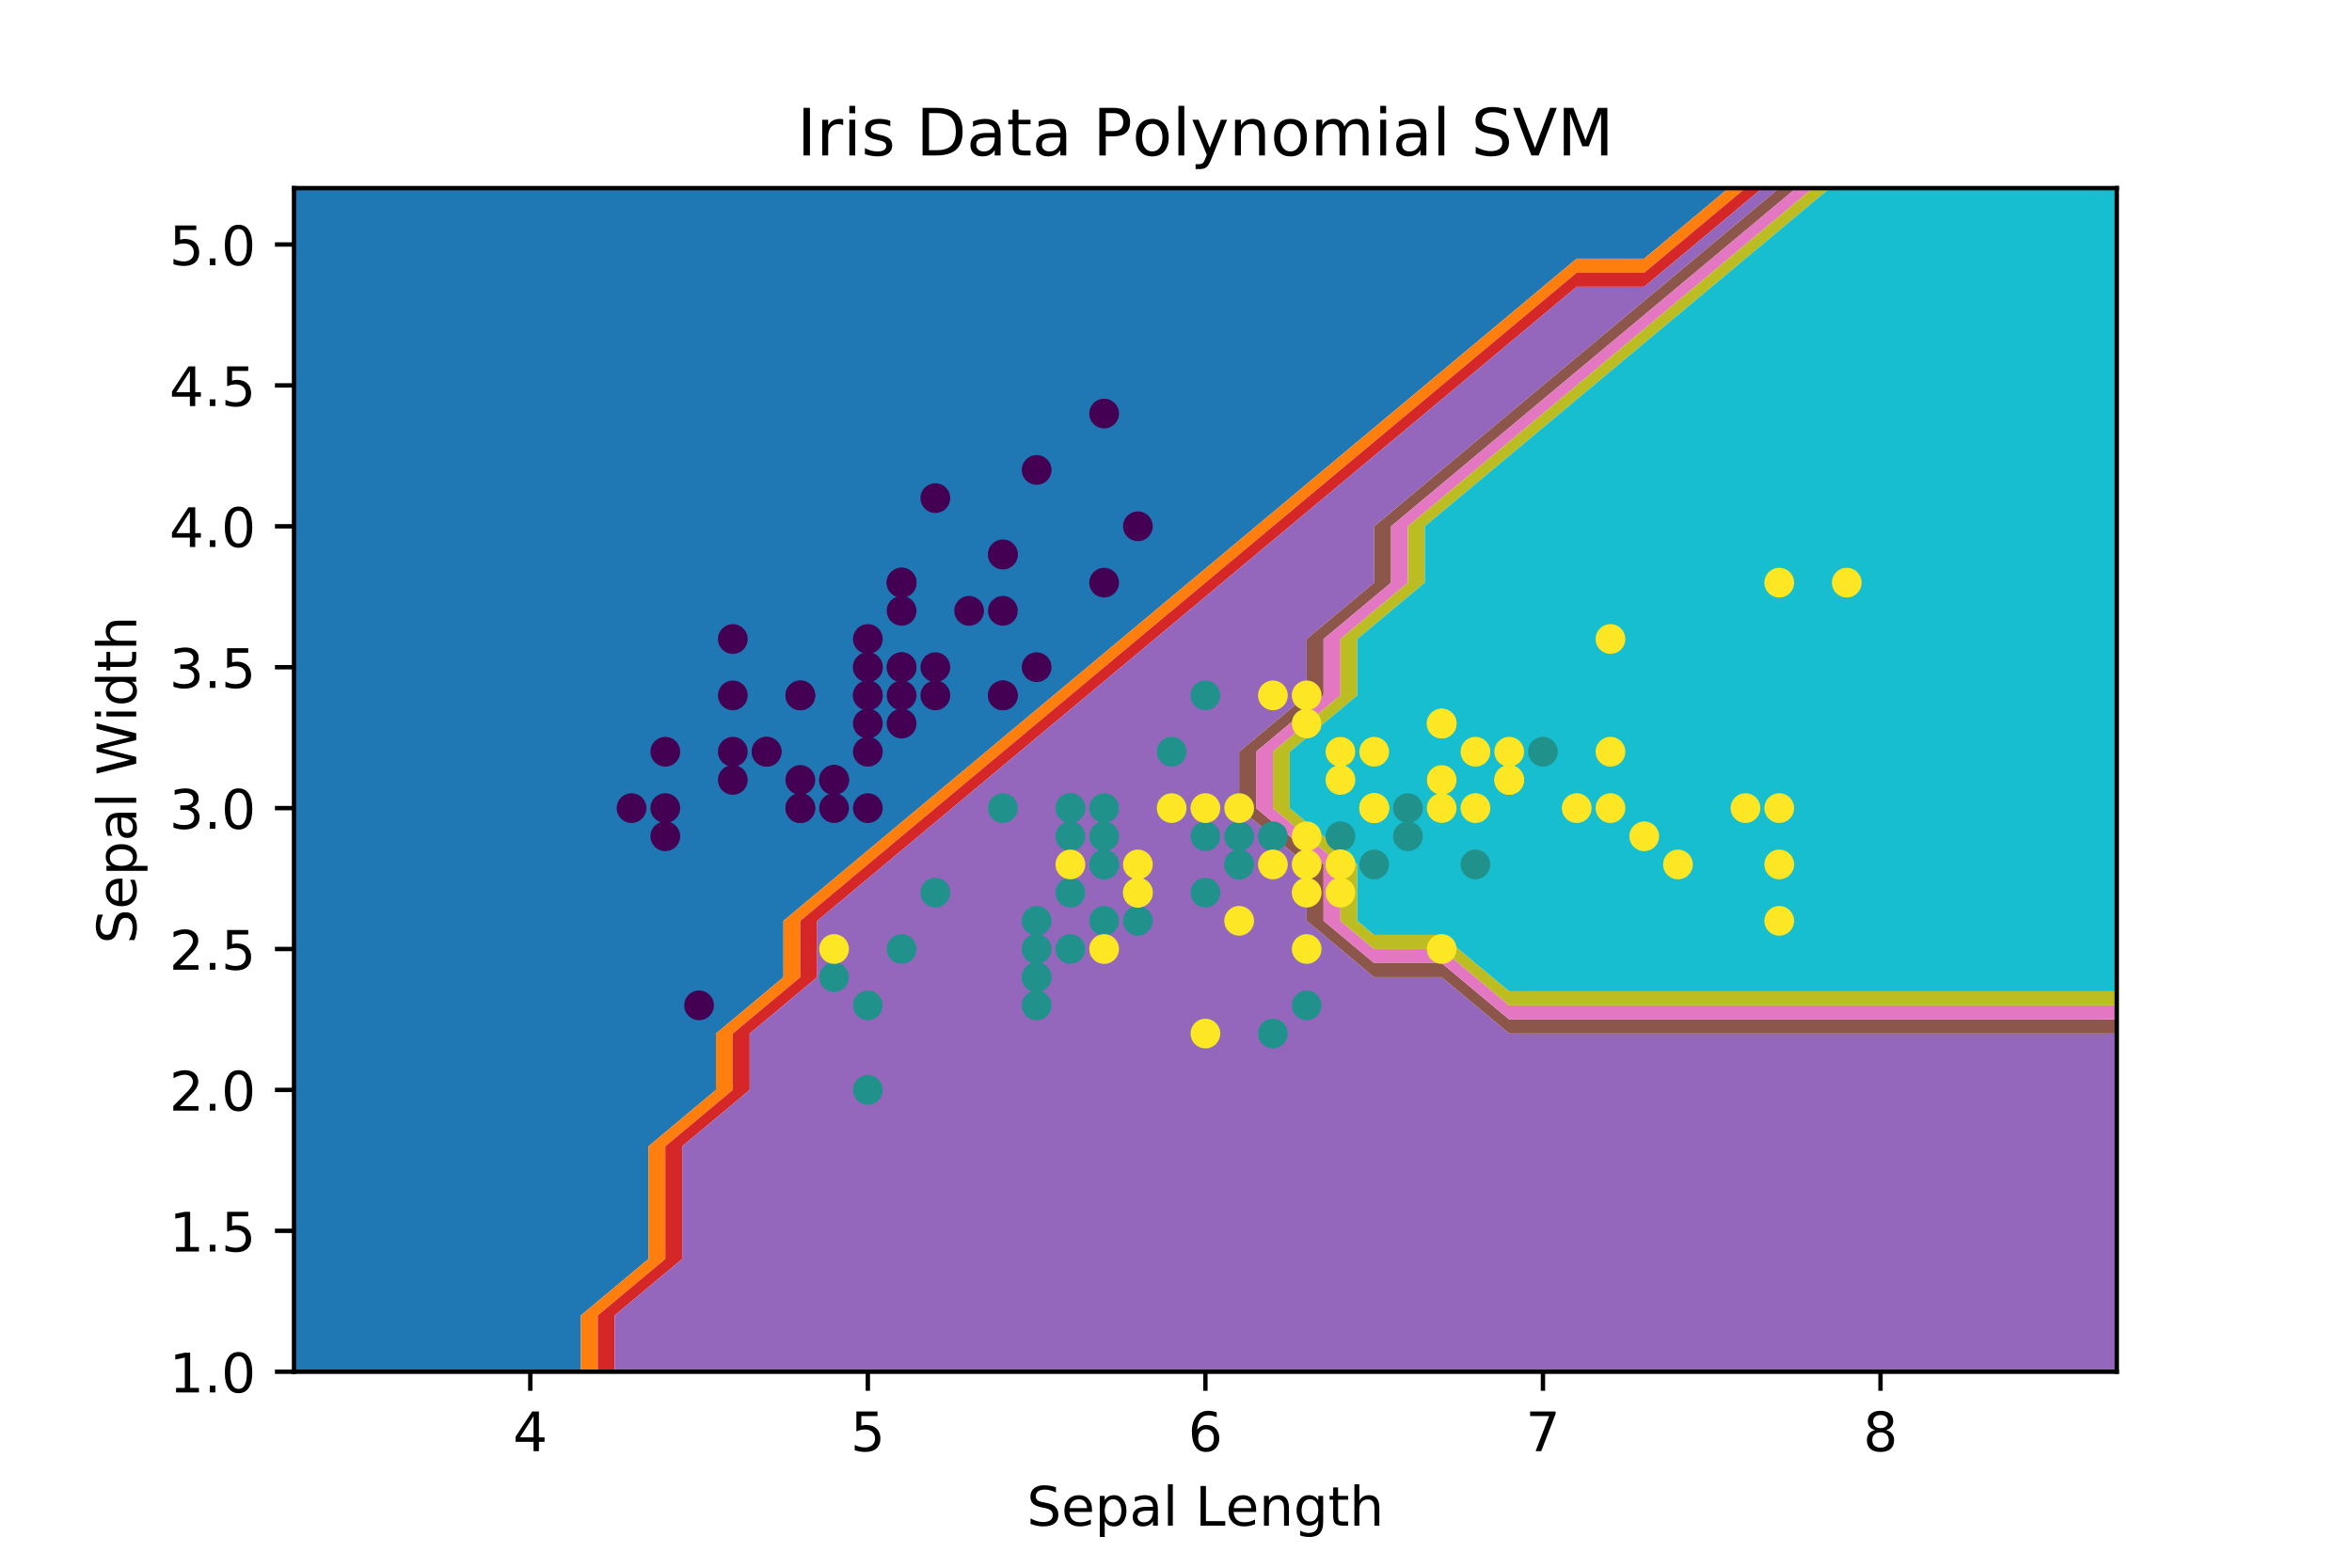 <?xml version="1.0" encoding="utf-8" standalone="no"?>
<!DOCTYPE svg PUBLIC "-//W3C//DTD SVG 1.1//EN"
  "http://www.w3.org/Graphics/SVG/1.1/DTD/svg11.dtd">
<!-- Created with matplotlib (http://matplotlib.org/) -->
<svg height="288pt" version="1.1" viewBox="0 0 432 288" width="432pt" xmlns="http://www.w3.org/2000/svg" xmlns:xlink="http://www.w3.org/1999/xlink">
 <defs>
  <style type="text/css">
*{stroke-linecap:butt;stroke-linejoin:round;}
  </style>
 </defs>
 <g id="figure_1">
  <g id="patch_1">
   <path d="M 0 288 
L 432 288 
L 432 0 
L 0 0 
z
" style="fill:#ffffff;"/>
  </g>
  <g id="axes_1">
   <g id="patch_2">
    <path d="M 54 252 
L 388.8 252 
L 388.8 34.56 
L 54 34.56 
z
" style="fill:#ffffff;"/>
   </g>
   <g id="PathCollection_1">
    <path clip-path="url(#p21187e12c5)" d="M 66.4 252 
L 78.8 252 
L 91.2 252 
L 103.6 252 
L 106.7 252 
L 106.7 241.646 
L 116 233.88 
L 119.1 231.291 
L 119.1 220.937 
L 119.1 210.583 
L 128.4 202.817 
L 131.5 200.229 
L 131.5 189.874 
L 140.8 182.109 
L 143.9 179.52 
L 143.9 169.166 
L 153.2 161.4 
L 156.3 158.811 
L 165.6 151.046 
L 168.7 148.457 
L 178 140.691 
L 181.1 138.103 
L 190.4 130.337 
L 193.5 127.749 
L 202.8 119.983 
L 205.9 117.394 
L 215.2 109.629 
L 218.3 107.04 
L 227.6 99.274 
L 230.7 96.686 
L 240 88.92 
L 243.1 86.331 
L 252.4 78.566 
L 255.5 75.977 
L 264.8 68.211 
L 267.9 65.623 
L 277.2 57.857 
L 280.3 55.269 
L 289.6 47.503 
L 302 47.503 
L 305.1 44.914 
L 314.4 37.149 
L 317.5 34.56 
L 314.4 34.56 
L 302 34.56 
L 289.6 34.56 
L 277.2 34.56 
L 264.8 34.56 
L 252.4 34.56 
L 240 34.56 
L 227.6 34.56 
L 215.2 34.56 
L 202.8 34.56 
L 190.4 34.56 
L 178 34.56 
L 165.6 34.56 
L 153.2 34.56 
L 140.8 34.56 
L 128.4 34.56 
L 116 34.56 
L 103.6 34.56 
L 91.2 34.56 
L 78.8 34.56 
L 66.4 34.56 
L 54 34.56 
L 54 44.914 
L 54 55.269 
L 54 65.623 
L 54 75.977 
L 54 86.331 
L 54 96.686 
L 54 107.04 
L 54 117.394 
L 54 127.749 
L 54 138.103 
L 54 148.457 
L 54 158.811 
L 54 169.166 
L 54 179.52 
L 54 189.874 
L 54 200.229 
L 54 210.583 
L 54 220.937 
L 54 231.291 
L 54 241.646 
L 54 252 
z
" style="fill:#1f77b4;"/>
   </g>
   <g id="PathCollection_2">
    <path clip-path="url(#p21187e12c5)" d="M 109.8 241.646 
L 116 236.469 
L 122.2 231.291 
L 122.2 220.937 
L 122.2 210.583 
L 128.4 205.406 
L 134.6 200.229 
L 134.6 189.874 
L 140.8 184.697 
L 147 179.52 
L 147 169.166 
L 153.2 163.989 
L 159.4 158.811 
L 165.6 153.634 
L 171.8 148.457 
L 178 143.28 
L 184.2 138.103 
L 190.4 132.926 
L 196.6 127.749 
L 202.8 122.571 
L 209 117.394 
L 215.2 112.217 
L 221.4 107.04 
L 227.6 101.863 
L 233.8 96.686 
L 240 91.509 
L 246.2 86.331 
L 252.4 81.154 
L 258.6 75.977 
L 264.8 70.8 
L 271 65.623 
L 277.2 60.446 
L 283.4 55.269 
L 289.6 50.091 
L 302 50.091 
L 308.2 44.914 
L 314.4 39.737 
L 320.6 34.56 
L 317.5 34.56 
L 314.4 37.149 
L 305.1 44.914 
L 302 47.503 
L 289.6 47.503 
L 280.3 55.269 
L 277.2 57.857 
L 267.9 65.623 
L 264.8 68.211 
L 255.5 75.977 
L 252.4 78.566 
L 243.1 86.331 
L 240 88.92 
L 230.7 96.686 
L 227.6 99.274 
L 218.3 107.04 
L 215.2 109.629 
L 205.9 117.394 
L 202.8 119.983 
L 193.5 127.749 
L 190.4 130.337 
L 181.1 138.103 
L 178 140.691 
L 168.7 148.457 
L 165.6 151.046 
L 156.3 158.811 
L 153.2 161.4 
L 143.9 169.166 
L 143.9 179.52 
L 140.8 182.109 
L 131.5 189.874 
L 131.5 200.229 
L 128.4 202.817 
L 119.1 210.583 
L 119.1 220.937 
L 119.1 231.291 
L 116 233.88 
L 106.7 241.646 
L 106.7 252 
L 109.8 252 
z
" style="fill:#ff7f0e;"/>
   </g>
   <g id="PathCollection_3">
    <path clip-path="url(#p21187e12c5)" d="M 112.9 241.646 
L 116 239.057 
L 125.3 231.291 
L 125.3 220.937 
L 125.3 210.583 
L 128.4 207.994 
L 137.7 200.229 
L 137.7 189.874 
L 140.8 187.286 
L 150.1 179.52 
L 150.1 169.166 
L 153.2 166.577 
L 162.5 158.811 
L 165.6 156.223 
L 174.9 148.457 
L 178 145.869 
L 187.3 138.103 
L 190.4 135.514 
L 199.7 127.749 
L 202.8 125.16 
L 212.1 117.394 
L 215.2 114.806 
L 224.5 107.04 
L 227.6 104.451 
L 236.9 96.686 
L 240 94.097 
L 249.3 86.331 
L 252.4 83.743 
L 261.7 75.977 
L 264.8 73.389 
L 274.1 65.623 
L 277.2 63.034 
L 286.5 55.269 
L 289.6 52.68 
L 302 52.68 
L 311.3 44.914 
L 314.4 42.326 
L 323.7 34.56 
L 320.6 34.56 
L 314.4 39.737 
L 308.2 44.914 
L 302 50.091 
L 289.6 50.091 
L 283.4 55.269 
L 277.2 60.446 
L 271 65.623 
L 264.8 70.8 
L 258.6 75.977 
L 252.4 81.154 
L 246.2 86.331 
L 240 91.509 
L 233.8 96.686 
L 227.6 101.863 
L 221.4 107.04 
L 215.2 112.217 
L 209 117.394 
L 202.8 122.571 
L 196.6 127.749 
L 190.4 132.926 
L 184.2 138.103 
L 178 143.28 
L 171.8 148.457 
L 165.6 153.634 
L 159.4 158.811 
L 153.2 163.989 
L 147 169.166 
L 147 179.52 
L 140.8 184.697 
L 134.6 189.874 
L 134.6 200.229 
L 128.4 205.406 
L 122.2 210.583 
L 122.2 220.937 
L 122.2 231.291 
L 116 236.469 
L 109.8 241.646 
L 109.8 252 
L 112.9 252 
z
" style="fill:#d62728;"/>
   </g>
   <g id="PathCollection_4">
    <path clip-path="url(#p21187e12c5)" d="M 116 252 
L 128.4 252 
L 140.8 252 
L 153.2 252 
L 165.6 252 
L 178 252 
L 190.4 252 
L 202.8 252 
L 215.2 252 
L 227.6 252 
L 240 252 
L 252.4 252 
L 264.8 252 
L 277.2 252 
L 289.6 252 
L 302 252 
L 314.4 252 
L 326.8 252 
L 339.2 252 
L 351.6 252 
L 364 252 
L 376.4 252 
L 388.8 252 
L 388.8 241.646 
L 388.8 231.291 
L 388.8 220.937 
L 388.8 210.583 
L 388.8 200.229 
L 388.8 189.874 
L 376.4 189.874 
L 364 189.874 
L 351.6 189.874 
L 339.2 189.874 
L 326.8 189.874 
L 314.4 189.874 
L 302 189.874 
L 289.6 189.874 
L 277.2 189.874 
L 264.8 179.52 
L 252.4 179.52 
L 240 169.166 
L 240 158.811 
L 227.6 148.457 
L 227.6 138.103 
L 240 127.749 
L 240 117.394 
L 252.4 107.04 
L 252.4 96.686 
L 264.8 86.331 
L 277.2 75.977 
L 289.6 65.623 
L 302 55.269 
L 314.4 44.914 
L 326.8 34.56 
L 323.7 34.56 
L 314.4 42.326 
L 311.3 44.914 
L 302 52.68 
L 289.6 52.68 
L 286.5 55.269 
L 277.2 63.034 
L 274.1 65.623 
L 264.8 73.389 
L 261.7 75.977 
L 252.4 83.743 
L 249.3 86.331 
L 240 94.097 
L 236.9 96.686 
L 227.6 104.451 
L 224.5 107.04 
L 215.2 114.806 
L 212.1 117.394 
L 202.8 125.16 
L 199.7 127.749 
L 190.4 135.514 
L 187.3 138.103 
L 178 145.869 
L 174.9 148.457 
L 165.6 156.223 
L 162.5 158.811 
L 153.2 166.577 
L 150.1 169.166 
L 150.1 179.52 
L 140.8 187.286 
L 137.7 189.874 
L 137.7 200.229 
L 128.4 207.994 
L 125.3 210.583 
L 125.3 220.937 
L 125.3 231.291 
L 116 239.057 
L 112.9 241.646 
L 112.9 252 
z
" style="fill:#9467bd;"/>
   </g>
   <g id="PathCollection_5">
    <path clip-path="url(#p21187e12c5)" d="M 277.2 189.874 
L 289.6 189.874 
L 302 189.874 
L 314.4 189.874 
L 326.8 189.874 
L 339.2 189.874 
L 351.6 189.874 
L 364 189.874 
L 376.4 189.874 
L 388.8 189.874 
L 388.8 187.286 
L 376.4 187.286 
L 364 187.286 
L 351.6 187.286 
L 339.2 187.286 
L 326.8 187.286 
L 314.4 187.286 
L 302 187.286 
L 289.6 187.286 
L 277.2 187.286 
L 267.9 179.52 
L 264.8 176.931 
L 252.4 176.931 
L 243.1 169.166 
L 243.1 158.811 
L 240 156.223 
L 230.7 148.457 
L 230.7 138.103 
L 240 130.337 
L 243.1 127.749 
L 243.1 117.394 
L 252.4 109.629 
L 255.5 107.04 
L 255.5 96.686 
L 264.8 88.92 
L 267.9 86.331 
L 277.2 78.566 
L 280.3 75.977 
L 289.6 68.211 
L 292.7 65.623 
L 302 57.857 
L 305.1 55.269 
L 314.4 47.503 
L 317.5 44.914 
L 326.8 37.149 
L 329.9 34.56 
L 326.8 34.56 
L 314.4 44.914 
L 302 55.269 
L 289.6 65.623 
L 277.2 75.977 
L 264.8 86.331 
L 252.4 96.686 
L 252.4 107.04 
L 240 117.394 
L 240 127.749 
L 227.6 138.103 
L 227.6 148.457 
L 240 158.811 
L 240 169.166 
L 252.4 179.52 
L 264.8 179.52 
z
" style="fill:#8c564b;"/>
   </g>
   <g id="PathCollection_6">
    <path clip-path="url(#p21187e12c5)" d="M 277.2 187.286 
L 289.6 187.286 
L 302 187.286 
L 314.4 187.286 
L 326.8 187.286 
L 339.2 187.286 
L 351.6 187.286 
L 364 187.286 
L 376.4 187.286 
L 388.8 187.286 
L 388.8 184.697 
L 376.4 184.697 
L 364 184.697 
L 351.6 184.697 
L 339.2 184.697 
L 326.8 184.697 
L 314.4 184.697 
L 302 184.697 
L 289.6 184.697 
L 277.2 184.697 
L 271 179.52 
L 264.8 174.343 
L 252.4 174.343 
L 246.2 169.166 
L 246.2 158.811 
L 240 153.634 
L 233.8 148.457 
L 233.8 138.103 
L 240 132.926 
L 246.2 127.749 
L 246.2 117.394 
L 252.4 112.217 
L 258.6 107.04 
L 258.6 96.686 
L 264.8 91.509 
L 271 86.331 
L 277.2 81.154 
L 283.4 75.977 
L 289.6 70.8 
L 295.8 65.623 
L 302 60.446 
L 308.2 55.269 
L 314.4 50.091 
L 320.6 44.914 
L 326.8 39.737 
L 333 34.56 
L 329.9 34.56 
L 326.8 37.149 
L 317.5 44.914 
L 314.4 47.503 
L 305.1 55.269 
L 302 57.857 
L 292.7 65.623 
L 289.6 68.211 
L 280.3 75.977 
L 277.2 78.566 
L 267.9 86.331 
L 264.8 88.92 
L 255.5 96.686 
L 255.5 107.04 
L 252.4 109.629 
L 243.1 117.394 
L 243.1 127.749 
L 240 130.337 
L 230.7 138.103 
L 230.7 148.457 
L 240 156.223 
L 243.1 158.811 
L 243.1 169.166 
L 252.4 176.931 
L 264.8 176.931 
L 267.9 179.52 
z
" style="fill:#e377c2;"/>
   </g>
   <g id="PathCollection_7">
    <path clip-path="url(#p21187e12c5)" d="M 277.2 184.697 
L 289.6 184.697 
L 302 184.697 
L 314.4 184.697 
L 326.8 184.697 
L 339.2 184.697 
L 351.6 184.697 
L 364 184.697 
L 376.4 184.697 
L 388.8 184.697 
L 388.8 182.109 
L 376.4 182.109 
L 364 182.109 
L 351.6 182.109 
L 339.2 182.109 
L 326.8 182.109 
L 314.4 182.109 
L 302 182.109 
L 289.6 182.109 
L 277.2 182.109 
L 274.1 179.52 
L 264.8 171.754 
L 252.4 171.754 
L 249.3 169.166 
L 249.3 158.811 
L 240 151.046 
L 236.9 148.457 
L 236.9 138.103 
L 240 135.514 
L 249.3 127.749 
L 249.3 117.394 
L 252.4 114.806 
L 261.7 107.04 
L 261.7 96.686 
L 264.8 94.097 
L 274.1 86.331 
L 277.2 83.743 
L 286.5 75.977 
L 289.6 73.389 
L 298.9 65.623 
L 302 63.034 
L 311.3 55.269 
L 314.4 52.68 
L 323.7 44.914 
L 326.8 42.326 
L 336.1 34.56 
L 333 34.56 
L 326.8 39.737 
L 320.6 44.914 
L 314.4 50.091 
L 308.2 55.269 
L 302 60.446 
L 295.8 65.623 
L 289.6 70.8 
L 283.4 75.977 
L 277.2 81.154 
L 271 86.331 
L 264.8 91.509 
L 258.6 96.686 
L 258.6 107.04 
L 252.4 112.217 
L 246.2 117.394 
L 246.2 127.749 
L 240 132.926 
L 233.8 138.103 
L 233.8 148.457 
L 240 153.634 
L 246.2 158.811 
L 246.2 169.166 
L 252.4 174.343 
L 264.8 174.343 
L 271 179.52 
z
" style="fill:#bcbd22;"/>
   </g>
   <g id="PathCollection_8">
    <path clip-path="url(#p21187e12c5)" d="M 277.2 182.109 
L 289.6 182.109 
L 302 182.109 
L 314.4 182.109 
L 326.8 182.109 
L 339.2 182.109 
L 351.6 182.109 
L 364 182.109 
L 376.4 182.109 
L 388.8 182.109 
L 388.8 179.52 
L 388.8 169.166 
L 388.8 158.811 
L 388.8 148.457 
L 388.8 138.103 
L 388.8 127.749 
L 388.8 117.394 
L 388.8 107.04 
L 388.8 96.686 
L 388.8 86.331 
L 388.8 75.977 
L 388.8 65.623 
L 388.8 55.269 
L 388.8 44.914 
L 388.8 34.56 
L 376.4 34.56 
L 364 34.56 
L 351.6 34.56 
L 339.2 34.56 
L 336.1 34.56 
L 326.8 42.326 
L 323.7 44.914 
L 314.4 52.68 
L 311.3 55.269 
L 302 63.034 
L 298.9 65.623 
L 289.6 73.389 
L 286.5 75.977 
L 277.2 83.743 
L 274.1 86.331 
L 264.8 94.097 
L 261.7 96.686 
L 261.7 107.04 
L 252.4 114.806 
L 249.3 117.394 
L 249.3 127.749 
L 240 135.514 
L 236.9 138.103 
L 236.9 148.457 
L 240 151.046 
L 249.3 158.811 
L 249.3 169.166 
L 252.4 171.754 
L 264.8 171.754 
L 274.1 179.52 
z
" style="fill:#17becf;"/>
   </g>
   <g id="PathCollection_9">
    <defs>
     <path d="M 0 2.236 
C 0.593 2.236 1.162 2 1.581 1.581 
C 2 1.162 2.236 0.593 2.236 0 
C 2.236 -0.593 2 -1.162 1.581 -1.581 
C 1.162 -2 0.593 -2.236 0 -2.236 
C -0.593 -2.236 -1.162 -2 -1.581 -1.581 
C -2 -1.162 -2.236 -0.593 -2.236 0 
C -2.236 0.593 -2 1.162 -1.581 1.581 
C -1.162 2 -0.593 2.236 0 2.236 
z
" id="C0_0_bba6d3be22"/>
    </defs>
    <g clip-path="url(#p21187e12c5)">
     <use style="fill:#440154;stroke:#440154;" x="165.6" xlink:href="#C0_0_bba6d3be22" y="122.571"/>
    </g>
    <g clip-path="url(#p21187e12c5)">
     <use style="fill:#440154;stroke:#440154;" x="153.2" xlink:href="#C0_0_bba6d3be22" y="148.457"/>
    </g>
    <g clip-path="url(#p21187e12c5)">
     <use style="fill:#440154;stroke:#440154;" x="140.8" xlink:href="#C0_0_bba6d3be22" y="138.103"/>
    </g>
    <g clip-path="url(#p21187e12c5)">
     <use style="fill:#440154;stroke:#440154;" x="134.6" xlink:href="#C0_0_bba6d3be22" y="143.28"/>
    </g>
    <g clip-path="url(#p21187e12c5)">
     <use style="fill:#440154;stroke:#440154;" x="159.4" xlink:href="#C0_0_bba6d3be22" y="117.394"/>
    </g>
    <g clip-path="url(#p21187e12c5)">
     <use style="fill:#440154;stroke:#440154;" x="184.2" xlink:href="#C0_0_bba6d3be22" y="101.863"/>
    </g>
    <g clip-path="url(#p21187e12c5)">
     <use style="fill:#440154;stroke:#440154;" x="134.6" xlink:href="#C0_0_bba6d3be22" y="127.749"/>
    </g>
    <g clip-path="url(#p21187e12c5)">
     <use style="fill:#440154;stroke:#440154;" x="159.4" xlink:href="#C0_0_bba6d3be22" y="127.749"/>
    </g>
    <g clip-path="url(#p21187e12c5)">
     <use style="fill:#440154;stroke:#440154;" x="122.2" xlink:href="#C0_0_bba6d3be22" y="153.634"/>
    </g>
    <g clip-path="url(#p21187e12c5)">
     <use style="fill:#440154;stroke:#440154;" x="153.2" xlink:href="#C0_0_bba6d3be22" y="143.28"/>
    </g>
    <g clip-path="url(#p21187e12c5)">
     <use style="fill:#440154;stroke:#440154;" x="184.2" xlink:href="#C0_0_bba6d3be22" y="112.217"/>
    </g>
    <g clip-path="url(#p21187e12c5)">
     <use style="fill:#440154;stroke:#440154;" x="147" xlink:href="#C0_0_bba6d3be22" y="127.749"/>
    </g>
    <g clip-path="url(#p21187e12c5)">
     <use style="fill:#440154;stroke:#440154;" x="147" xlink:href="#C0_0_bba6d3be22" y="148.457"/>
    </g>
    <g clip-path="url(#p21187e12c5)">
     <use style="fill:#440154;stroke:#440154;" x="116" xlink:href="#C0_0_bba6d3be22" y="148.457"/>
    </g>
    <g clip-path="url(#p21187e12c5)">
     <use style="fill:#440154;stroke:#440154;" x="209" xlink:href="#C0_0_bba6d3be22" y="96.686"/>
    </g>
    <g clip-path="url(#p21187e12c5)">
     <use style="fill:#440154;stroke:#440154;" x="202.8" xlink:href="#C0_0_bba6d3be22" y="75.977"/>
    </g>
    <g clip-path="url(#p21187e12c5)">
     <use style="fill:#440154;stroke:#440154;" x="184.2" xlink:href="#C0_0_bba6d3be22" y="101.863"/>
    </g>
    <g clip-path="url(#p21187e12c5)">
     <use style="fill:#440154;stroke:#440154;" x="165.6" xlink:href="#C0_0_bba6d3be22" y="122.571"/>
    </g>
    <g clip-path="url(#p21187e12c5)">
     <use style="fill:#440154;stroke:#440154;" x="202.8" xlink:href="#C0_0_bba6d3be22" y="107.04"/>
    </g>
    <g clip-path="url(#p21187e12c5)">
     <use style="fill:#440154;stroke:#440154;" x="165.6" xlink:href="#C0_0_bba6d3be22" y="107.04"/>
    </g>
    <g clip-path="url(#p21187e12c5)">
     <use style="fill:#440154;stroke:#440154;" x="184.2" xlink:href="#C0_0_bba6d3be22" y="127.749"/>
    </g>
    <g clip-path="url(#p21187e12c5)">
     <use style="fill:#440154;stroke:#440154;" x="165.6" xlink:href="#C0_0_bba6d3be22" y="112.217"/>
    </g>
    <g clip-path="url(#p21187e12c5)">
     <use style="fill:#440154;stroke:#440154;" x="134.6" xlink:href="#C0_0_bba6d3be22" y="117.394"/>
    </g>
    <g clip-path="url(#p21187e12c5)">
     <use style="fill:#440154;stroke:#440154;" x="165.6" xlink:href="#C0_0_bba6d3be22" y="132.926"/>
    </g>
    <g clip-path="url(#p21187e12c5)">
     <use style="fill:#440154;stroke:#440154;" x="147" xlink:href="#C0_0_bba6d3be22" y="127.749"/>
    </g>
    <g clip-path="url(#p21187e12c5)">
     <use style="fill:#440154;stroke:#440154;" x="159.4" xlink:href="#C0_0_bba6d3be22" y="148.457"/>
    </g>
    <g clip-path="url(#p21187e12c5)">
     <use style="fill:#440154;stroke:#440154;" x="159.4" xlink:href="#C0_0_bba6d3be22" y="127.749"/>
    </g>
    <g clip-path="url(#p21187e12c5)">
     <use style="fill:#440154;stroke:#440154;" x="171.8" xlink:href="#C0_0_bba6d3be22" y="122.571"/>
    </g>
    <g clip-path="url(#p21187e12c5)">
     <use style="fill:#440154;stroke:#440154;" x="171.8" xlink:href="#C0_0_bba6d3be22" y="127.749"/>
    </g>
    <g clip-path="url(#p21187e12c5)">
     <use style="fill:#440154;stroke:#440154;" x="140.8" xlink:href="#C0_0_bba6d3be22" y="138.103"/>
    </g>
    <g clip-path="url(#p21187e12c5)">
     <use style="fill:#440154;stroke:#440154;" x="147" xlink:href="#C0_0_bba6d3be22" y="143.28"/>
    </g>
    <g clip-path="url(#p21187e12c5)">
     <use style="fill:#440154;stroke:#440154;" x="184.2" xlink:href="#C0_0_bba6d3be22" y="127.749"/>
    </g>
    <g clip-path="url(#p21187e12c5)">
     <use style="fill:#440154;stroke:#440154;" x="171.8" xlink:href="#C0_0_bba6d3be22" y="91.509"/>
    </g>
    <g clip-path="url(#p21187e12c5)">
     <use style="fill:#440154;stroke:#440154;" x="190.4" xlink:href="#C0_0_bba6d3be22" y="86.331"/>
    </g>
    <g clip-path="url(#p21187e12c5)">
     <use style="fill:#440154;stroke:#440154;" x="153.2" xlink:href="#C0_0_bba6d3be22" y="143.28"/>
    </g>
    <g clip-path="url(#p21187e12c5)">
     <use style="fill:#440154;stroke:#440154;" x="159.4" xlink:href="#C0_0_bba6d3be22" y="138.103"/>
    </g>
    <g clip-path="url(#p21187e12c5)">
     <use style="fill:#440154;stroke:#440154;" x="190.4" xlink:href="#C0_0_bba6d3be22" y="122.571"/>
    </g>
    <g clip-path="url(#p21187e12c5)">
     <use style="fill:#440154;stroke:#440154;" x="153.2" xlink:href="#C0_0_bba6d3be22" y="143.28"/>
    </g>
    <g clip-path="url(#p21187e12c5)">
     <use style="fill:#440154;stroke:#440154;" x="122.2" xlink:href="#C0_0_bba6d3be22" y="148.457"/>
    </g>
    <g clip-path="url(#p21187e12c5)">
     <use style="fill:#440154;stroke:#440154;" x="165.6" xlink:href="#C0_0_bba6d3be22" y="127.749"/>
    </g>
    <g clip-path="url(#p21187e12c5)">
     <use style="fill:#440154;stroke:#440154;" x="159.4" xlink:href="#C0_0_bba6d3be22" y="122.571"/>
    </g>
    <g clip-path="url(#p21187e12c5)">
     <use style="fill:#440154;stroke:#440154;" x="128.4" xlink:href="#C0_0_bba6d3be22" y="184.697"/>
    </g>
    <g clip-path="url(#p21187e12c5)">
     <use style="fill:#440154;stroke:#440154;" x="122.2" xlink:href="#C0_0_bba6d3be22" y="138.103"/>
    </g>
    <g clip-path="url(#p21187e12c5)">
     <use style="fill:#440154;stroke:#440154;" x="159.4" xlink:href="#C0_0_bba6d3be22" y="122.571"/>
    </g>
    <g clip-path="url(#p21187e12c5)">
     <use style="fill:#440154;stroke:#440154;" x="165.6" xlink:href="#C0_0_bba6d3be22" y="107.04"/>
    </g>
    <g clip-path="url(#p21187e12c5)">
     <use style="fill:#440154;stroke:#440154;" x="147" xlink:href="#C0_0_bba6d3be22" y="148.457"/>
    </g>
    <g clip-path="url(#p21187e12c5)">
     <use style="fill:#440154;stroke:#440154;" x="165.6" xlink:href="#C0_0_bba6d3be22" y="107.04"/>
    </g>
    <g clip-path="url(#p21187e12c5)">
     <use style="fill:#440154;stroke:#440154;" x="134.6" xlink:href="#C0_0_bba6d3be22" y="138.103"/>
    </g>
    <g clip-path="url(#p21187e12c5)">
     <use style="fill:#440154;stroke:#440154;" x="178" xlink:href="#C0_0_bba6d3be22" y="112.217"/>
    </g>
    <g clip-path="url(#p21187e12c5)">
     <use style="fill:#440154;stroke:#440154;" x="159.4" xlink:href="#C0_0_bba6d3be22" y="132.926"/>
    </g>
    <g clip-path="url(#p21187e12c5)">
     <use style="fill:#21918c;stroke:#21918c;" x="283.4" xlink:href="#C0_0_bba6d3be22" y="138.103"/>
    </g>
    <g clip-path="url(#p21187e12c5)">
     <use style="fill:#21918c;stroke:#21918c;" x="246.2" xlink:href="#C0_0_bba6d3be22" y="138.103"/>
    </g>
    <g clip-path="url(#p21187e12c5)">
     <use style="fill:#21918c;stroke:#21918c;" x="277.2" xlink:href="#C0_0_bba6d3be22" y="143.28"/>
    </g>
    <g clip-path="url(#p21187e12c5)">
     <use style="fill:#21918c;stroke:#21918c;" x="190.4" xlink:href="#C0_0_bba6d3be22" y="184.697"/>
    </g>
    <g clip-path="url(#p21187e12c5)">
     <use style="fill:#21918c;stroke:#21918c;" x="252.4" xlink:href="#C0_0_bba6d3be22" y="158.811"/>
    </g>
    <g clip-path="url(#p21187e12c5)">
     <use style="fill:#21918c;stroke:#21918c;" x="202.8" xlink:href="#C0_0_bba6d3be22" y="158.811"/>
    </g>
    <g clip-path="url(#p21187e12c5)">
     <use style="fill:#21918c;stroke:#21918c;" x="240" xlink:href="#C0_0_bba6d3be22" y="132.926"/>
    </g>
    <g clip-path="url(#p21187e12c5)">
     <use style="fill:#21918c;stroke:#21918c;" x="153.2" xlink:href="#C0_0_bba6d3be22" y="179.52"/>
    </g>
    <g clip-path="url(#p21187e12c5)">
     <use style="fill:#21918c;stroke:#21918c;" x="258.6" xlink:href="#C0_0_bba6d3be22" y="153.634"/>
    </g>
    <g clip-path="url(#p21187e12c5)">
     <use style="fill:#21918c;stroke:#21918c;" x="171.8" xlink:href="#C0_0_bba6d3be22" y="163.989"/>
    </g>
    <g clip-path="url(#p21187e12c5)">
     <use style="fill:#21918c;stroke:#21918c;" x="159.4" xlink:href="#C0_0_bba6d3be22" y="200.229"/>
    </g>
    <g clip-path="url(#p21187e12c5)">
     <use style="fill:#21918c;stroke:#21918c;" x="215.2" xlink:href="#C0_0_bba6d3be22" y="148.457"/>
    </g>
    <g clip-path="url(#p21187e12c5)">
     <use style="fill:#21918c;stroke:#21918c;" x="221.4" xlink:href="#C0_0_bba6d3be22" y="189.874"/>
    </g>
    <g clip-path="url(#p21187e12c5)">
     <use style="fill:#21918c;stroke:#21918c;" x="227.6" xlink:href="#C0_0_bba6d3be22" y="153.634"/>
    </g>
    <g clip-path="url(#p21187e12c5)">
     <use style="fill:#21918c;stroke:#21918c;" x="196.6" xlink:href="#C0_0_bba6d3be22" y="153.634"/>
    </g>
    <g clip-path="url(#p21187e12c5)">
     <use style="fill:#21918c;stroke:#21918c;" x="264.8" xlink:href="#C0_0_bba6d3be22" y="143.28"/>
    </g>
    <g clip-path="url(#p21187e12c5)">
     <use style="fill:#21918c;stroke:#21918c;" x="196.6" xlink:href="#C0_0_bba6d3be22" y="148.457"/>
    </g>
    <g clip-path="url(#p21187e12c5)">
     <use style="fill:#21918c;stroke:#21918c;" x="209" xlink:href="#C0_0_bba6d3be22" y="163.989"/>
    </g>
    <g clip-path="url(#p21187e12c5)">
     <use style="fill:#21918c;stroke:#21918c;" x="233.8" xlink:href="#C0_0_bba6d3be22" y="189.874"/>
    </g>
    <g clip-path="url(#p21187e12c5)">
     <use style="fill:#21918c;stroke:#21918c;" x="196.6" xlink:href="#C0_0_bba6d3be22" y="174.343"/>
    </g>
    <g clip-path="url(#p21187e12c5)">
     <use style="fill:#21918c;stroke:#21918c;" x="215.2" xlink:href="#C0_0_bba6d3be22" y="138.103"/>
    </g>
    <g clip-path="url(#p21187e12c5)">
     <use style="fill:#21918c;stroke:#21918c;" x="227.6" xlink:href="#C0_0_bba6d3be22" y="158.811"/>
    </g>
    <g clip-path="url(#p21187e12c5)">
     <use style="fill:#21918c;stroke:#21918c;" x="240" xlink:href="#C0_0_bba6d3be22" y="174.343"/>
    </g>
    <g clip-path="url(#p21187e12c5)">
     <use style="fill:#21918c;stroke:#21918c;" x="227.6" xlink:href="#C0_0_bba6d3be22" y="158.811"/>
    </g>
    <g clip-path="url(#p21187e12c5)">
     <use style="fill:#21918c;stroke:#21918c;" x="246.2" xlink:href="#C0_0_bba6d3be22" y="153.634"/>
    </g>
    <g clip-path="url(#p21187e12c5)">
     <use style="fill:#21918c;stroke:#21918c;" x="258.6" xlink:href="#C0_0_bba6d3be22" y="148.457"/>
    </g>
    <g clip-path="url(#p21187e12c5)">
     <use style="fill:#21918c;stroke:#21918c;" x="271" xlink:href="#C0_0_bba6d3be22" y="158.811"/>
    </g>
    <g clip-path="url(#p21187e12c5)">
     <use style="fill:#21918c;stroke:#21918c;" x="264.8" xlink:href="#C0_0_bba6d3be22" y="148.457"/>
    </g>
    <g clip-path="url(#p21187e12c5)">
     <use style="fill:#21918c;stroke:#21918c;" x="221.4" xlink:href="#C0_0_bba6d3be22" y="153.634"/>
    </g>
    <g clip-path="url(#p21187e12c5)">
     <use style="fill:#21918c;stroke:#21918c;" x="202.8" xlink:href="#C0_0_bba6d3be22" y="169.166"/>
    </g>
    <g clip-path="url(#p21187e12c5)">
     <use style="fill:#21918c;stroke:#21918c;" x="190.4" xlink:href="#C0_0_bba6d3be22" y="179.52"/>
    </g>
    <g clip-path="url(#p21187e12c5)">
     <use style="fill:#21918c;stroke:#21918c;" x="190.4" xlink:href="#C0_0_bba6d3be22" y="179.52"/>
    </g>
    <g clip-path="url(#p21187e12c5)">
     <use style="fill:#21918c;stroke:#21918c;" x="209" xlink:href="#C0_0_bba6d3be22" y="163.989"/>
    </g>
    <g clip-path="url(#p21187e12c5)">
     <use style="fill:#21918c;stroke:#21918c;" x="221.4" xlink:href="#C0_0_bba6d3be22" y="163.989"/>
    </g>
    <g clip-path="url(#p21187e12c5)">
     <use style="fill:#21918c;stroke:#21918c;" x="184.2" xlink:href="#C0_0_bba6d3be22" y="148.457"/>
    </g>
    <g clip-path="url(#p21187e12c5)">
     <use style="fill:#21918c;stroke:#21918c;" x="221.4" xlink:href="#C0_0_bba6d3be22" y="127.749"/>
    </g>
    <g clip-path="url(#p21187e12c5)">
     <use style="fill:#21918c;stroke:#21918c;" x="264.8" xlink:href="#C0_0_bba6d3be22" y="143.28"/>
    </g>
    <g clip-path="url(#p21187e12c5)">
     <use style="fill:#21918c;stroke:#21918c;" x="240" xlink:href="#C0_0_bba6d3be22" y="184.697"/>
    </g>
    <g clip-path="url(#p21187e12c5)">
     <use style="fill:#21918c;stroke:#21918c;" x="196.6" xlink:href="#C0_0_bba6d3be22" y="148.457"/>
    </g>
    <g clip-path="url(#p21187e12c5)">
     <use style="fill:#21918c;stroke:#21918c;" x="190.4" xlink:href="#C0_0_bba6d3be22" y="174.343"/>
    </g>
    <g clip-path="url(#p21187e12c5)">
     <use style="fill:#21918c;stroke:#21918c;" x="190.4" xlink:href="#C0_0_bba6d3be22" y="169.166"/>
    </g>
    <g clip-path="url(#p21187e12c5)">
     <use style="fill:#21918c;stroke:#21918c;" x="227.6" xlink:href="#C0_0_bba6d3be22" y="148.457"/>
    </g>
    <g clip-path="url(#p21187e12c5)">
     <use style="fill:#21918c;stroke:#21918c;" x="209" xlink:href="#C0_0_bba6d3be22" y="169.166"/>
    </g>
    <g clip-path="url(#p21187e12c5)">
     <use style="fill:#21918c;stroke:#21918c;" x="159.4" xlink:href="#C0_0_bba6d3be22" y="184.697"/>
    </g>
    <g clip-path="url(#p21187e12c5)">
     <use style="fill:#21918c;stroke:#21918c;" x="196.6" xlink:href="#C0_0_bba6d3be22" y="163.989"/>
    </g>
    <g clip-path="url(#p21187e12c5)">
     <use style="fill:#21918c;stroke:#21918c;" x="202.8" xlink:href="#C0_0_bba6d3be22" y="148.457"/>
    </g>
    <g clip-path="url(#p21187e12c5)">
     <use style="fill:#21918c;stroke:#21918c;" x="202.8" xlink:href="#C0_0_bba6d3be22" y="153.634"/>
    </g>
    <g clip-path="url(#p21187e12c5)">
     <use style="fill:#21918c;stroke:#21918c;" x="233.8" xlink:href="#C0_0_bba6d3be22" y="153.634"/>
    </g>
    <g clip-path="url(#p21187e12c5)">
     <use style="fill:#21918c;stroke:#21918c;" x="165.6" xlink:href="#C0_0_bba6d3be22" y="174.343"/>
    </g>
    <g clip-path="url(#p21187e12c5)">
     <use style="fill:#21918c;stroke:#21918c;" x="202.8" xlink:href="#C0_0_bba6d3be22" y="158.811"/>
    </g>
    <g clip-path="url(#p21187e12c5)">
     <use style="fill:#fde725;stroke:#fde725;" x="240" xlink:href="#C0_0_bba6d3be22" y="132.926"/>
    </g>
    <g clip-path="url(#p21187e12c5)">
     <use style="fill:#fde725;stroke:#fde725;" x="209" xlink:href="#C0_0_bba6d3be22" y="163.989"/>
    </g>
    <g clip-path="url(#p21187e12c5)">
     <use style="fill:#fde725;stroke:#fde725;" x="289.6" xlink:href="#C0_0_bba6d3be22" y="148.457"/>
    </g>
    <g clip-path="url(#p21187e12c5)">
     <use style="fill:#fde725;stroke:#fde725;" x="240" xlink:href="#C0_0_bba6d3be22" y="153.634"/>
    </g>
    <g clip-path="url(#p21187e12c5)">
     <use style="fill:#fde725;stroke:#fde725;" x="252.4" xlink:href="#C0_0_bba6d3be22" y="148.457"/>
    </g>
    <g clip-path="url(#p21187e12c5)">
     <use style="fill:#fde725;stroke:#fde725;" x="320.6" xlink:href="#C0_0_bba6d3be22" y="148.457"/>
    </g>
    <g clip-path="url(#p21187e12c5)">
     <use style="fill:#fde725;stroke:#fde725;" x="153.2" xlink:href="#C0_0_bba6d3be22" y="174.343"/>
    </g>
    <g clip-path="url(#p21187e12c5)">
     <use style="fill:#fde725;stroke:#fde725;" x="302" xlink:href="#C0_0_bba6d3be22" y="153.634"/>
    </g>
    <g clip-path="url(#p21187e12c5)">
     <use style="fill:#fde725;stroke:#fde725;" x="264.8" xlink:href="#C0_0_bba6d3be22" y="174.343"/>
    </g>
    <g clip-path="url(#p21187e12c5)">
     <use style="fill:#fde725;stroke:#fde725;" x="295.8" xlink:href="#C0_0_bba6d3be22" y="117.394"/>
    </g>
    <g clip-path="url(#p21187e12c5)">
     <use style="fill:#fde725;stroke:#fde725;" x="252.4" xlink:href="#C0_0_bba6d3be22" y="138.103"/>
    </g>
    <g clip-path="url(#p21187e12c5)">
     <use style="fill:#fde725;stroke:#fde725;" x="246.2" xlink:href="#C0_0_bba6d3be22" y="163.989"/>
    </g>
    <g clip-path="url(#p21187e12c5)">
     <use style="fill:#fde725;stroke:#fde725;" x="271" xlink:href="#C0_0_bba6d3be22" y="148.457"/>
    </g>
    <g clip-path="url(#p21187e12c5)">
     <use style="fill:#fde725;stroke:#fde725;" x="202.8" xlink:href="#C0_0_bba6d3be22" y="174.343"/>
    </g>
    <g clip-path="url(#p21187e12c5)">
     <use style="fill:#fde725;stroke:#fde725;" x="209" xlink:href="#C0_0_bba6d3be22" y="158.811"/>
    </g>
    <g clip-path="url(#p21187e12c5)">
     <use style="fill:#fde725;stroke:#fde725;" x="246.2" xlink:href="#C0_0_bba6d3be22" y="138.103"/>
    </g>
    <g clip-path="url(#p21187e12c5)">
     <use style="fill:#fde725;stroke:#fde725;" x="252.4" xlink:href="#C0_0_bba6d3be22" y="148.457"/>
    </g>
    <g clip-path="url(#p21187e12c5)">
     <use style="fill:#fde725;stroke:#fde725;" x="326.8" xlink:href="#C0_0_bba6d3be22" y="107.04"/>
    </g>
    <g clip-path="url(#p21187e12c5)">
     <use style="fill:#fde725;stroke:#fde725;" x="326.8" xlink:href="#C0_0_bba6d3be22" y="169.166"/>
    </g>
    <g clip-path="url(#p21187e12c5)">
     <use style="fill:#fde725;stroke:#fde725;" x="221.4" xlink:href="#C0_0_bba6d3be22" y="189.874"/>
    </g>
    <g clip-path="url(#p21187e12c5)">
     <use style="fill:#fde725;stroke:#fde725;" x="277.2" xlink:href="#C0_0_bba6d3be22" y="138.103"/>
    </g>
    <g clip-path="url(#p21187e12c5)">
     <use style="fill:#fde725;stroke:#fde725;" x="196.6" xlink:href="#C0_0_bba6d3be22" y="158.811"/>
    </g>
    <g clip-path="url(#p21187e12c5)">
     <use style="fill:#fde725;stroke:#fde725;" x="326.8" xlink:href="#C0_0_bba6d3be22" y="158.811"/>
    </g>
    <g clip-path="url(#p21187e12c5)">
     <use style="fill:#fde725;stroke:#fde725;" x="240" xlink:href="#C0_0_bba6d3be22" y="163.989"/>
    </g>
    <g clip-path="url(#p21187e12c5)">
     <use style="fill:#fde725;stroke:#fde725;" x="264.8" xlink:href="#C0_0_bba6d3be22" y="132.926"/>
    </g>
    <g clip-path="url(#p21187e12c5)">
     <use style="fill:#fde725;stroke:#fde725;" x="295.8" xlink:href="#C0_0_bba6d3be22" y="138.103"/>
    </g>
    <g clip-path="url(#p21187e12c5)">
     <use style="fill:#fde725;stroke:#fde725;" x="233.8" xlink:href="#C0_0_bba6d3be22" y="158.811"/>
    </g>
    <g clip-path="url(#p21187e12c5)">
     <use style="fill:#fde725;stroke:#fde725;" x="227.6" xlink:href="#C0_0_bba6d3be22" y="148.457"/>
    </g>
    <g clip-path="url(#p21187e12c5)">
     <use style="fill:#fde725;stroke:#fde725;" x="246.2" xlink:href="#C0_0_bba6d3be22" y="158.811"/>
    </g>
    <g clip-path="url(#p21187e12c5)">
     <use style="fill:#fde725;stroke:#fde725;" x="295.8" xlink:href="#C0_0_bba6d3be22" y="148.457"/>
    </g>
    <g clip-path="url(#p21187e12c5)">
     <use style="fill:#fde725;stroke:#fde725;" x="308.2" xlink:href="#C0_0_bba6d3be22" y="158.811"/>
    </g>
    <g clip-path="url(#p21187e12c5)">
     <use style="fill:#fde725;stroke:#fde725;" x="339.2" xlink:href="#C0_0_bba6d3be22" y="107.04"/>
    </g>
    <g clip-path="url(#p21187e12c5)">
     <use style="fill:#fde725;stroke:#fde725;" x="246.2" xlink:href="#C0_0_bba6d3be22" y="158.811"/>
    </g>
    <g clip-path="url(#p21187e12c5)">
     <use style="fill:#fde725;stroke:#fde725;" x="240" xlink:href="#C0_0_bba6d3be22" y="158.811"/>
    </g>
    <g clip-path="url(#p21187e12c5)">
     <use style="fill:#fde725;stroke:#fde725;" x="227.6" xlink:href="#C0_0_bba6d3be22" y="169.166"/>
    </g>
    <g clip-path="url(#p21187e12c5)">
     <use style="fill:#fde725;stroke:#fde725;" x="326.8" xlink:href="#C0_0_bba6d3be22" y="148.457"/>
    </g>
    <g clip-path="url(#p21187e12c5)">
     <use style="fill:#fde725;stroke:#fde725;" x="240" xlink:href="#C0_0_bba6d3be22" y="127.749"/>
    </g>
    <g clip-path="url(#p21187e12c5)">
     <use style="fill:#fde725;stroke:#fde725;" x="246.2" xlink:href="#C0_0_bba6d3be22" y="143.28"/>
    </g>
    <g clip-path="url(#p21187e12c5)">
     <use style="fill:#fde725;stroke:#fde725;" x="221.4" xlink:href="#C0_0_bba6d3be22" y="148.457"/>
    </g>
    <g clip-path="url(#p21187e12c5)">
     <use style="fill:#fde725;stroke:#fde725;" x="277.2" xlink:href="#C0_0_bba6d3be22" y="143.28"/>
    </g>
    <g clip-path="url(#p21187e12c5)">
     <use style="fill:#fde725;stroke:#fde725;" x="264.8" xlink:href="#C0_0_bba6d3be22" y="143.28"/>
    </g>
    <g clip-path="url(#p21187e12c5)">
     <use style="fill:#fde725;stroke:#fde725;" x="277.2" xlink:href="#C0_0_bba6d3be22" y="143.28"/>
    </g>
    <g clip-path="url(#p21187e12c5)">
     <use style="fill:#fde725;stroke:#fde725;" x="209" xlink:href="#C0_0_bba6d3be22" y="163.989"/>
    </g>
    <g clip-path="url(#p21187e12c5)">
     <use style="fill:#fde725;stroke:#fde725;" x="271" xlink:href="#C0_0_bba6d3be22" y="138.103"/>
    </g>
    <g clip-path="url(#p21187e12c5)">
     <use style="fill:#fde725;stroke:#fde725;" x="264.8" xlink:href="#C0_0_bba6d3be22" y="132.926"/>
    </g>
    <g clip-path="url(#p21187e12c5)">
     <use style="fill:#fde725;stroke:#fde725;" x="264.8" xlink:href="#C0_0_bba6d3be22" y="148.457"/>
    </g>
    <g clip-path="url(#p21187e12c5)">
     <use style="fill:#fde725;stroke:#fde725;" x="240" xlink:href="#C0_0_bba6d3be22" y="174.343"/>
    </g>
    <g clip-path="url(#p21187e12c5)">
     <use style="fill:#fde725;stroke:#fde725;" x="252.4" xlink:href="#C0_0_bba6d3be22" y="148.457"/>
    </g>
    <g clip-path="url(#p21187e12c5)">
     <use style="fill:#fde725;stroke:#fde725;" x="233.8" xlink:href="#C0_0_bba6d3be22" y="127.749"/>
    </g>
    <g clip-path="url(#p21187e12c5)">
     <use style="fill:#fde725;stroke:#fde725;" x="215.2" xlink:href="#C0_0_bba6d3be22" y="148.457"/>
    </g>
   </g>
   <g id="matplotlib.axis_1">
    <g id="xtick_1">
     <g id="line2d_1">
      <defs>
       <path d="M 0 0 
L 0 3.5 
" id="m75b063146f" style="stroke:#000000;stroke-width:0.8;"/>
      </defs>
      <g>
       <use style="stroke:#000000;stroke-width:0.8;" x="97.4" xlink:href="#m75b063146f" y="252"/>
      </g>
     </g>
     <g id="text_1">
      <!-- 4 -->
      <defs>
       <path d="M 37.797 64.312 
L 12.891 25.391 
L 37.797 25.391 
z
M 35.203 72.906 
L 47.609 72.906 
L 47.609 25.391 
L 58.016 25.391 
L 58.016 17.188 
L 47.609 17.188 
L 47.609 0 
L 37.797 0 
L 37.797 17.188 
L 4.891 17.188 
L 4.891 26.703 
z
" id="DejaVuSans-34"/>
      </defs>
      <g transform="translate(94.219 266.598)scale(0.1 -0.1)">
       <use xlink:href="#DejaVuSans-34"/>
      </g>
     </g>
    </g>
    <g id="xtick_2">
     <g id="line2d_2">
      <g>
       <use style="stroke:#000000;stroke-width:0.8;" x="159.4" xlink:href="#m75b063146f" y="252"/>
      </g>
     </g>
     <g id="text_2">
      <!-- 5 -->
      <defs>
       <path d="M 10.797 72.906 
L 49.516 72.906 
L 49.516 64.594 
L 19.828 64.594 
L 19.828 46.734 
Q 21.969 47.469 24.109 47.828 
Q 26.266 48.188 28.422 48.188 
Q 40.625 48.188 47.75 41.5 
Q 54.891 34.812 54.891 23.391 
Q 54.891 11.625 47.562 5.094 
Q 40.234 -1.422 26.906 -1.422 
Q 22.312 -1.422 17.547 -0.641 
Q 12.797 0.141 7.719 1.703 
L 7.719 11.625 
Q 12.109 9.234 16.797 8.062 
Q 21.484 6.891 26.703 6.891 
Q 35.156 6.891 40.078 11.328 
Q 45.016 15.766 45.016 23.391 
Q 45.016 31 40.078 35.438 
Q 35.156 39.891 26.703 39.891 
Q 22.75 39.891 18.812 39.016 
Q 14.891 38.141 10.797 36.281 
z
" id="DejaVuSans-35"/>
      </defs>
      <g transform="translate(156.219 266.598)scale(0.1 -0.1)">
       <use xlink:href="#DejaVuSans-35"/>
      </g>
     </g>
    </g>
    <g id="xtick_3">
     <g id="line2d_3">
      <g>
       <use style="stroke:#000000;stroke-width:0.8;" x="221.4" xlink:href="#m75b063146f" y="252"/>
      </g>
     </g>
     <g id="text_3">
      <!-- 6 -->
      <defs>
       <path d="M 33.016 40.375 
Q 26.375 40.375 22.484 35.828 
Q 18.609 31.297 18.609 23.391 
Q 18.609 15.531 22.484 10.953 
Q 26.375 6.391 33.016 6.391 
Q 39.656 6.391 43.531 10.953 
Q 47.406 15.531 47.406 23.391 
Q 47.406 31.297 43.531 35.828 
Q 39.656 40.375 33.016 40.375 
z
M 52.594 71.297 
L 52.594 62.312 
Q 48.875 64.062 45.094 64.984 
Q 41.312 65.922 37.594 65.922 
Q 27.828 65.922 22.672 59.328 
Q 17.531 52.734 16.797 39.406 
Q 19.672 43.656 24.016 45.922 
Q 28.375 48.188 33.594 48.188 
Q 44.578 48.188 50.953 41.516 
Q 57.328 34.859 57.328 23.391 
Q 57.328 12.156 50.688 5.359 
Q 44.047 -1.422 33.016 -1.422 
Q 20.359 -1.422 13.672 8.266 
Q 6.984 17.969 6.984 36.375 
Q 6.984 53.656 15.188 63.938 
Q 23.391 74.219 37.203 74.219 
Q 40.922 74.219 44.703 73.484 
Q 48.484 72.75 52.594 71.297 
z
" id="DejaVuSans-36"/>
      </defs>
      <g transform="translate(218.219 266.598)scale(0.1 -0.1)">
       <use xlink:href="#DejaVuSans-36"/>
      </g>
     </g>
    </g>
    <g id="xtick_4">
     <g id="line2d_4">
      <g>
       <use style="stroke:#000000;stroke-width:0.8;" x="283.4" xlink:href="#m75b063146f" y="252"/>
      </g>
     </g>
     <g id="text_4">
      <!-- 7 -->
      <defs>
       <path d="M 8.203 72.906 
L 55.078 72.906 
L 55.078 68.703 
L 28.609 0 
L 18.312 0 
L 43.219 64.594 
L 8.203 64.594 
z
" id="DejaVuSans-37"/>
      </defs>
      <g transform="translate(280.219 266.598)scale(0.1 -0.1)">
       <use xlink:href="#DejaVuSans-37"/>
      </g>
     </g>
    </g>
    <g id="xtick_5">
     <g id="line2d_5">
      <g>
       <use style="stroke:#000000;stroke-width:0.8;" x="345.4" xlink:href="#m75b063146f" y="252"/>
      </g>
     </g>
     <g id="text_5">
      <!-- 8 -->
      <defs>
       <path d="M 31.781 34.625 
Q 24.75 34.625 20.719 30.859 
Q 16.703 27.094 16.703 20.516 
Q 16.703 13.922 20.719 10.156 
Q 24.75 6.391 31.781 6.391 
Q 38.812 6.391 42.859 10.172 
Q 46.922 13.969 46.922 20.516 
Q 46.922 27.094 42.891 30.859 
Q 38.875 34.625 31.781 34.625 
z
M 21.922 38.812 
Q 15.578 40.375 12.031 44.719 
Q 8.5 49.078 8.5 55.328 
Q 8.5 64.062 14.719 69.141 
Q 20.953 74.219 31.781 74.219 
Q 42.672 74.219 48.875 69.141 
Q 55.078 64.062 55.078 55.328 
Q 55.078 49.078 51.531 44.719 
Q 48 40.375 41.703 38.812 
Q 48.828 37.156 52.797 32.312 
Q 56.781 27.484 56.781 20.516 
Q 56.781 9.906 50.312 4.234 
Q 43.844 -1.422 31.781 -1.422 
Q 19.734 -1.422 13.25 4.234 
Q 6.781 9.906 6.781 20.516 
Q 6.781 27.484 10.781 32.312 
Q 14.797 37.156 21.922 38.812 
z
M 18.312 54.391 
Q 18.312 48.734 21.844 45.562 
Q 25.391 42.391 31.781 42.391 
Q 38.141 42.391 41.719 45.562 
Q 45.312 48.734 45.312 54.391 
Q 45.312 60.062 41.719 63.234 
Q 38.141 66.406 31.781 66.406 
Q 25.391 66.406 21.844 63.234 
Q 18.312 60.062 18.312 54.391 
z
" id="DejaVuSans-38"/>
      </defs>
      <g transform="translate(342.219 266.598)scale(0.1 -0.1)">
       <use xlink:href="#DejaVuSans-38"/>
      </g>
     </g>
    </g>
    <g id="text_6">
     <!-- Sepal Length -->
     <defs>
      <path d="M 53.516 70.516 
L 53.516 60.891 
Q 47.906 63.578 42.922 64.891 
Q 37.938 66.219 33.297 66.219 
Q 25.25 66.219 20.875 63.094 
Q 16.5 59.969 16.5 54.203 
Q 16.5 49.359 19.406 46.891 
Q 22.312 44.438 30.422 42.922 
L 36.375 41.703 
Q 47.406 39.594 52.656 34.297 
Q 57.906 29 57.906 20.125 
Q 57.906 9.516 50.797 4.047 
Q 43.703 -1.422 29.984 -1.422 
Q 24.812 -1.422 18.969 -0.25 
Q 13.141 0.922 6.891 3.219 
L 6.891 13.375 
Q 12.891 10.016 18.656 8.297 
Q 24.422 6.594 29.984 6.594 
Q 38.422 6.594 43.016 9.906 
Q 47.609 13.234 47.609 19.391 
Q 47.609 24.75 44.312 27.781 
Q 41.016 30.812 33.5 32.328 
L 27.484 33.5 
Q 16.453 35.688 11.516 40.375 
Q 6.594 45.062 6.594 53.422 
Q 6.594 63.094 13.406 68.656 
Q 20.219 74.219 32.172 74.219 
Q 37.312 74.219 42.625 73.281 
Q 47.953 72.359 53.516 70.516 
z
" id="DejaVuSans-53"/>
      <path d="M 56.203 29.594 
L 56.203 25.203 
L 14.891 25.203 
Q 15.484 15.922 20.484 11.062 
Q 25.484 6.203 34.422 6.203 
Q 39.594 6.203 44.453 7.469 
Q 49.312 8.734 54.109 11.281 
L 54.109 2.781 
Q 49.266 0.734 44.188 -0.344 
Q 39.109 -1.422 33.891 -1.422 
Q 20.797 -1.422 13.156 6.188 
Q 5.516 13.812 5.516 26.812 
Q 5.516 40.234 12.766 48.109 
Q 20.016 56 32.328 56 
Q 43.359 56 49.781 48.891 
Q 56.203 41.797 56.203 29.594 
z
M 47.219 32.234 
Q 47.125 39.594 43.094 43.984 
Q 39.062 48.391 32.422 48.391 
Q 24.906 48.391 20.391 44.141 
Q 15.875 39.891 15.188 32.172 
z
" id="DejaVuSans-65"/>
      <path d="M 18.109 8.203 
L 18.109 -20.797 
L 9.078 -20.797 
L 9.078 54.688 
L 18.109 54.688 
L 18.109 46.391 
Q 20.953 51.266 25.266 53.625 
Q 29.594 56 35.594 56 
Q 45.562 56 51.781 48.094 
Q 58.016 40.188 58.016 27.297 
Q 58.016 14.406 51.781 6.484 
Q 45.562 -1.422 35.594 -1.422 
Q 29.594 -1.422 25.266 0.953 
Q 20.953 3.328 18.109 8.203 
z
M 48.688 27.297 
Q 48.688 37.203 44.609 42.844 
Q 40.531 48.484 33.406 48.484 
Q 26.266 48.484 22.188 42.844 
Q 18.109 37.203 18.109 27.297 
Q 18.109 17.391 22.188 11.75 
Q 26.266 6.109 33.406 6.109 
Q 40.531 6.109 44.609 11.75 
Q 48.688 17.391 48.688 27.297 
z
" id="DejaVuSans-70"/>
      <path d="M 34.281 27.484 
Q 23.391 27.484 19.188 25 
Q 14.984 22.516 14.984 16.5 
Q 14.984 11.719 18.141 8.906 
Q 21.297 6.109 26.703 6.109 
Q 34.188 6.109 38.703 11.406 
Q 43.219 16.703 43.219 25.484 
L 43.219 27.484 
z
M 52.203 31.203 
L 52.203 0 
L 43.219 0 
L 43.219 8.297 
Q 40.141 3.328 35.547 0.953 
Q 30.953 -1.422 24.312 -1.422 
Q 15.922 -1.422 10.953 3.297 
Q 6 8.016 6 15.922 
Q 6 25.141 12.172 29.828 
Q 18.359 34.516 30.609 34.516 
L 43.219 34.516 
L 43.219 35.406 
Q 43.219 41.609 39.141 45 
Q 35.062 48.391 27.688 48.391 
Q 23 48.391 18.547 47.266 
Q 14.109 46.141 10.016 43.891 
L 10.016 52.203 
Q 14.938 54.109 19.578 55.047 
Q 24.219 56 28.609 56 
Q 40.484 56 46.344 49.844 
Q 52.203 43.703 52.203 31.203 
z
" id="DejaVuSans-61"/>
      <path d="M 9.422 75.984 
L 18.406 75.984 
L 18.406 0 
L 9.422 0 
z
" id="DejaVuSans-6c"/>
      <path id="DejaVuSans-20"/>
      <path d="M 9.812 72.906 
L 19.672 72.906 
L 19.672 8.297 
L 55.172 8.297 
L 55.172 0 
L 9.812 0 
z
" id="DejaVuSans-4c"/>
      <path d="M 54.891 33.016 
L 54.891 0 
L 45.906 0 
L 45.906 32.719 
Q 45.906 40.484 42.875 44.328 
Q 39.844 48.188 33.797 48.188 
Q 26.516 48.188 22.312 43.547 
Q 18.109 38.922 18.109 30.906 
L 18.109 0 
L 9.078 0 
L 9.078 54.688 
L 18.109 54.688 
L 18.109 46.188 
Q 21.344 51.125 25.703 53.562 
Q 30.078 56 35.797 56 
Q 45.219 56 50.047 50.172 
Q 54.891 44.344 54.891 33.016 
z
" id="DejaVuSans-6e"/>
      <path d="M 45.406 27.984 
Q 45.406 37.75 41.375 43.109 
Q 37.359 48.484 30.078 48.484 
Q 22.859 48.484 18.828 43.109 
Q 14.797 37.75 14.797 27.984 
Q 14.797 18.266 18.828 12.891 
Q 22.859 7.516 30.078 7.516 
Q 37.359 7.516 41.375 12.891 
Q 45.406 18.266 45.406 27.984 
z
M 54.391 6.781 
Q 54.391 -7.172 48.188 -13.984 
Q 42 -20.797 29.203 -20.797 
Q 24.469 -20.797 20.266 -20.094 
Q 16.062 -19.391 12.109 -17.922 
L 12.109 -9.188 
Q 16.062 -11.328 19.922 -12.344 
Q 23.781 -13.375 27.781 -13.375 
Q 36.625 -13.375 41.016 -8.766 
Q 45.406 -4.156 45.406 5.172 
L 45.406 9.625 
Q 42.625 4.781 38.281 2.391 
Q 33.938 0 27.875 0 
Q 17.828 0 11.672 7.656 
Q 5.516 15.328 5.516 27.984 
Q 5.516 40.672 11.672 48.328 
Q 17.828 56 27.875 56 
Q 33.938 56 38.281 53.609 
Q 42.625 51.219 45.406 46.391 
L 45.406 54.688 
L 54.391 54.688 
z
" id="DejaVuSans-67"/>
      <path d="M 18.312 70.219 
L 18.312 54.688 
L 36.812 54.688 
L 36.812 47.703 
L 18.312 47.703 
L 18.312 18.016 
Q 18.312 11.328 20.141 9.422 
Q 21.969 7.516 27.594 7.516 
L 36.812 7.516 
L 36.812 0 
L 27.594 0 
Q 17.188 0 13.234 3.875 
Q 9.281 7.766 9.281 18.016 
L 9.281 47.703 
L 2.688 47.703 
L 2.688 54.688 
L 9.281 54.688 
L 9.281 70.219 
z
" id="DejaVuSans-74"/>
      <path d="M 54.891 33.016 
L 54.891 0 
L 45.906 0 
L 45.906 32.719 
Q 45.906 40.484 42.875 44.328 
Q 39.844 48.188 33.797 48.188 
Q 26.516 48.188 22.312 43.547 
Q 18.109 38.922 18.109 30.906 
L 18.109 0 
L 9.078 0 
L 9.078 75.984 
L 18.109 75.984 
L 18.109 46.188 
Q 21.344 51.125 25.703 53.562 
Q 30.078 56 35.797 56 
Q 45.219 56 50.047 50.172 
Q 54.891 44.344 54.891 33.016 
z
" id="DejaVuSans-68"/>
     </defs>
     <g transform="translate(188.599 280.277)scale(0.1 -0.1)">
      <use xlink:href="#DejaVuSans-53"/>
      <use x="63.477" xlink:href="#DejaVuSans-65"/>
      <use x="125" xlink:href="#DejaVuSans-70"/>
      <use x="188.477" xlink:href="#DejaVuSans-61"/>
      <use x="249.756" xlink:href="#DejaVuSans-6c"/>
      <use x="277.539" xlink:href="#DejaVuSans-20"/>
      <use x="309.326" xlink:href="#DejaVuSans-4c"/>
      <use x="365.023" xlink:href="#DejaVuSans-65"/>
      <use x="426.547" xlink:href="#DejaVuSans-6e"/>
      <use x="489.926" xlink:href="#DejaVuSans-67"/>
      <use x="553.402" xlink:href="#DejaVuSans-74"/>
      <use x="592.611" xlink:href="#DejaVuSans-68"/>
     </g>
    </g>
   </g>
   <g id="matplotlib.axis_2">
    <g id="ytick_1">
     <g id="line2d_6">
      <defs>
       <path d="M 0 0 
L -3.5 0 
" id="ma2a2729b0e" style="stroke:#000000;stroke-width:0.8;"/>
      </defs>
      <g>
       <use style="stroke:#000000;stroke-width:0.8;" x="54" xlink:href="#ma2a2729b0e" y="252"/>
      </g>
     </g>
     <g id="text_7">
      <!-- 1.0 -->
      <defs>
       <path d="M 12.406 8.297 
L 28.516 8.297 
L 28.516 63.922 
L 10.984 60.406 
L 10.984 69.391 
L 28.422 72.906 
L 38.281 72.906 
L 38.281 8.297 
L 54.391 8.297 
L 54.391 0 
L 12.406 0 
z
" id="DejaVuSans-31"/>
       <path d="M 10.688 12.406 
L 21 12.406 
L 21 0 
L 10.688 0 
z
" id="DejaVuSans-2e"/>
       <path d="M 31.781 66.406 
Q 24.172 66.406 20.328 58.906 
Q 16.5 51.422 16.5 36.375 
Q 16.5 21.391 20.328 13.891 
Q 24.172 6.391 31.781 6.391 
Q 39.453 6.391 43.281 13.891 
Q 47.125 21.391 47.125 36.375 
Q 47.125 51.422 43.281 58.906 
Q 39.453 66.406 31.781 66.406 
z
M 31.781 74.219 
Q 44.047 74.219 50.516 64.516 
Q 56.984 54.828 56.984 36.375 
Q 56.984 17.969 50.516 8.266 
Q 44.047 -1.422 31.781 -1.422 
Q 19.531 -1.422 13.062 8.266 
Q 6.594 17.969 6.594 36.375 
Q 6.594 54.828 13.062 64.516 
Q 19.531 74.219 31.781 74.219 
z
" id="DejaVuSans-30"/>
      </defs>
      <g transform="translate(31.097 255.799)scale(0.1 -0.1)">
       <use xlink:href="#DejaVuSans-31"/>
       <use x="63.623" xlink:href="#DejaVuSans-2e"/>
       <use x="95.41" xlink:href="#DejaVuSans-30"/>
      </g>
     </g>
    </g>
    <g id="ytick_2">
     <g id="line2d_7">
      <g>
       <use style="stroke:#000000;stroke-width:0.8;" x="54" xlink:href="#ma2a2729b0e" y="226.114"/>
      </g>
     </g>
     <g id="text_8">
      <!-- 1.5 -->
      <g transform="translate(31.097 229.914)scale(0.1 -0.1)">
       <use xlink:href="#DejaVuSans-31"/>
       <use x="63.623" xlink:href="#DejaVuSans-2e"/>
       <use x="95.41" xlink:href="#DejaVuSans-35"/>
      </g>
     </g>
    </g>
    <g id="ytick_3">
     <g id="line2d_8">
      <g>
       <use style="stroke:#000000;stroke-width:0.8;" x="54" xlink:href="#ma2a2729b0e" y="200.229"/>
      </g>
     </g>
     <g id="text_9">
      <!-- 2.0 -->
      <defs>
       <path d="M 19.188 8.297 
L 53.609 8.297 
L 53.609 0 
L 7.328 0 
L 7.328 8.297 
Q 12.938 14.109 22.625 23.891 
Q 32.328 33.688 34.812 36.531 
Q 39.547 41.844 41.422 45.531 
Q 43.312 49.219 43.312 52.781 
Q 43.312 58.594 39.234 62.25 
Q 35.156 65.922 28.609 65.922 
Q 23.969 65.922 18.812 64.312 
Q 13.672 62.703 7.812 59.422 
L 7.812 69.391 
Q 13.766 71.781 18.938 73 
Q 24.125 74.219 28.422 74.219 
Q 39.75 74.219 46.484 68.547 
Q 53.219 62.891 53.219 53.422 
Q 53.219 48.922 51.531 44.891 
Q 49.859 40.875 45.406 35.406 
Q 44.188 33.984 37.641 27.219 
Q 31.109 20.453 19.188 8.297 
z
" id="DejaVuSans-32"/>
      </defs>
      <g transform="translate(31.097 204.028)scale(0.1 -0.1)">
       <use xlink:href="#DejaVuSans-32"/>
       <use x="63.623" xlink:href="#DejaVuSans-2e"/>
       <use x="95.41" xlink:href="#DejaVuSans-30"/>
      </g>
     </g>
    </g>
    <g id="ytick_4">
     <g id="line2d_9">
      <g>
       <use style="stroke:#000000;stroke-width:0.8;" x="54" xlink:href="#ma2a2729b0e" y="174.343"/>
      </g>
     </g>
     <g id="text_10">
      <!-- 2.5 -->
      <g transform="translate(31.097 178.142)scale(0.1 -0.1)">
       <use xlink:href="#DejaVuSans-32"/>
       <use x="63.623" xlink:href="#DejaVuSans-2e"/>
       <use x="95.41" xlink:href="#DejaVuSans-35"/>
      </g>
     </g>
    </g>
    <g id="ytick_5">
     <g id="line2d_10">
      <g>
       <use style="stroke:#000000;stroke-width:0.8;" x="54" xlink:href="#ma2a2729b0e" y="148.457"/>
      </g>
     </g>
     <g id="text_11">
      <!-- 3.0 -->
      <defs>
       <path d="M 40.578 39.312 
Q 47.656 37.797 51.625 33 
Q 55.609 28.219 55.609 21.188 
Q 55.609 10.406 48.188 4.484 
Q 40.766 -1.422 27.094 -1.422 
Q 22.516 -1.422 17.656 -0.516 
Q 12.797 0.391 7.625 2.203 
L 7.625 11.719 
Q 11.719 9.328 16.594 8.109 
Q 21.484 6.891 26.812 6.891 
Q 36.078 6.891 40.938 10.547 
Q 45.797 14.203 45.797 21.188 
Q 45.797 27.641 41.281 31.266 
Q 36.766 34.906 28.719 34.906 
L 20.219 34.906 
L 20.219 43.016 
L 29.109 43.016 
Q 36.375 43.016 40.234 45.922 
Q 44.094 48.828 44.094 54.297 
Q 44.094 59.906 40.109 62.906 
Q 36.141 65.922 28.719 65.922 
Q 24.656 65.922 20.016 65.031 
Q 15.375 64.156 9.812 62.312 
L 9.812 71.094 
Q 15.438 72.656 20.344 73.438 
Q 25.25 74.219 29.594 74.219 
Q 40.828 74.219 47.359 69.109 
Q 53.906 64.016 53.906 55.328 
Q 53.906 49.266 50.438 45.094 
Q 46.969 40.922 40.578 39.312 
z
" id="DejaVuSans-33"/>
      </defs>
      <g transform="translate(31.097 152.256)scale(0.1 -0.1)">
       <use xlink:href="#DejaVuSans-33"/>
       <use x="63.623" xlink:href="#DejaVuSans-2e"/>
       <use x="95.41" xlink:href="#DejaVuSans-30"/>
      </g>
     </g>
    </g>
    <g id="ytick_6">
     <g id="line2d_11">
      <g>
       <use style="stroke:#000000;stroke-width:0.8;" x="54" xlink:href="#ma2a2729b0e" y="122.571"/>
      </g>
     </g>
     <g id="text_12">
      <!-- 3.5 -->
      <g transform="translate(31.097 126.371)scale(0.1 -0.1)">
       <use xlink:href="#DejaVuSans-33"/>
       <use x="63.623" xlink:href="#DejaVuSans-2e"/>
       <use x="95.41" xlink:href="#DejaVuSans-35"/>
      </g>
     </g>
    </g>
    <g id="ytick_7">
     <g id="line2d_12">
      <g>
       <use style="stroke:#000000;stroke-width:0.8;" x="54" xlink:href="#ma2a2729b0e" y="96.686"/>
      </g>
     </g>
     <g id="text_13">
      <!-- 4.0 -->
      <g transform="translate(31.097 100.485)scale(0.1 -0.1)">
       <use xlink:href="#DejaVuSans-34"/>
       <use x="63.623" xlink:href="#DejaVuSans-2e"/>
       <use x="95.41" xlink:href="#DejaVuSans-30"/>
      </g>
     </g>
    </g>
    <g id="ytick_8">
     <g id="line2d_13">
      <g>
       <use style="stroke:#000000;stroke-width:0.8;" x="54" xlink:href="#ma2a2729b0e" y="70.8"/>
      </g>
     </g>
     <g id="text_14">
      <!-- 4.5 -->
      <g transform="translate(31.097 74.599)scale(0.1 -0.1)">
       <use xlink:href="#DejaVuSans-34"/>
       <use x="63.623" xlink:href="#DejaVuSans-2e"/>
       <use x="95.41" xlink:href="#DejaVuSans-35"/>
      </g>
     </g>
    </g>
    <g id="ytick_9">
     <g id="line2d_14">
      <g>
       <use style="stroke:#000000;stroke-width:0.8;" x="54" xlink:href="#ma2a2729b0e" y="44.914"/>
      </g>
     </g>
     <g id="text_15">
      <!-- 5.0 -->
      <g transform="translate(31.097 48.714)scale(0.1 -0.1)">
       <use xlink:href="#DejaVuSans-35"/>
       <use x="63.623" xlink:href="#DejaVuSans-2e"/>
       <use x="95.41" xlink:href="#DejaVuSans-30"/>
      </g>
     </g>
    </g>
    <g id="text_16">
     <!-- Sepal Width -->
     <defs>
      <path d="M 3.328 72.906 
L 13.281 72.906 
L 28.609 11.281 
L 43.891 72.906 
L 54.984 72.906 
L 70.312 11.281 
L 85.594 72.906 
L 95.609 72.906 
L 77.297 0 
L 64.891 0 
L 49.516 63.281 
L 33.984 0 
L 21.578 0 
z
" id="DejaVuSans-57"/>
      <path d="M 9.422 54.688 
L 18.406 54.688 
L 18.406 0 
L 9.422 0 
z
M 9.422 75.984 
L 18.406 75.984 
L 18.406 64.594 
L 9.422 64.594 
z
" id="DejaVuSans-69"/>
      <path d="M 45.406 46.391 
L 45.406 75.984 
L 54.391 75.984 
L 54.391 0 
L 45.406 0 
L 45.406 8.203 
Q 42.578 3.328 38.25 0.953 
Q 33.938 -1.422 27.875 -1.422 
Q 17.969 -1.422 11.734 6.484 
Q 5.516 14.406 5.516 27.297 
Q 5.516 40.188 11.734 48.094 
Q 17.969 56 27.875 56 
Q 33.938 56 38.25 53.625 
Q 42.578 51.266 45.406 46.391 
z
M 14.797 27.297 
Q 14.797 17.391 18.875 11.75 
Q 22.953 6.109 30.078 6.109 
Q 37.203 6.109 41.297 11.75 
Q 45.406 17.391 45.406 27.297 
Q 45.406 37.203 41.297 42.844 
Q 37.203 48.484 30.078 48.484 
Q 22.953 48.484 18.875 42.844 
Q 14.797 37.203 14.797 27.297 
z
" id="DejaVuSans-64"/>
     </defs>
     <g transform="translate(25.017 173.382)rotate(-90)scale(0.1 -0.1)">
      <use xlink:href="#DejaVuSans-53"/>
      <use x="63.477" xlink:href="#DejaVuSans-65"/>
      <use x="125" xlink:href="#DejaVuSans-70"/>
      <use x="188.477" xlink:href="#DejaVuSans-61"/>
      <use x="249.756" xlink:href="#DejaVuSans-6c"/>
      <use x="277.539" xlink:href="#DejaVuSans-20"/>
      <use x="309.326" xlink:href="#DejaVuSans-57"/>
      <use x="408.172" xlink:href="#DejaVuSans-69"/>
      <use x="435.955" xlink:href="#DejaVuSans-64"/>
      <use x="499.432" xlink:href="#DejaVuSans-74"/>
      <use x="538.641" xlink:href="#DejaVuSans-68"/>
     </g>
    </g>
   </g>
   <g id="patch_3">
    <path d="M 54 252 
L 54 34.56 
" style="fill:none;stroke:#000000;stroke-linecap:square;stroke-linejoin:miter;stroke-width:0.8;"/>
   </g>
   <g id="patch_4">
    <path d="M 388.8 252 
L 388.8 34.56 
" style="fill:none;stroke:#000000;stroke-linecap:square;stroke-linejoin:miter;stroke-width:0.8;"/>
   </g>
   <g id="patch_5">
    <path d="M 54 252 
L 388.8 252 
" style="fill:none;stroke:#000000;stroke-linecap:square;stroke-linejoin:miter;stroke-width:0.8;"/>
   </g>
   <g id="patch_6">
    <path d="M 54 34.56 
L 388.8 34.56 
" style="fill:none;stroke:#000000;stroke-linecap:square;stroke-linejoin:miter;stroke-width:0.8;"/>
   </g>
   <g id="text_17">
    <!-- Iris Data Polynomial SVM -->
    <defs>
     <path d="M 9.812 72.906 
L 19.672 72.906 
L 19.672 0 
L 9.812 0 
z
" id="DejaVuSans-49"/>
     <path d="M 41.109 46.297 
Q 39.594 47.172 37.812 47.578 
Q 36.031 48 33.891 48 
Q 26.266 48 22.188 43.047 
Q 18.109 38.094 18.109 28.812 
L 18.109 0 
L 9.078 0 
L 9.078 54.688 
L 18.109 54.688 
L 18.109 46.188 
Q 20.953 51.172 25.484 53.578 
Q 30.031 56 36.531 56 
Q 37.453 56 38.578 55.875 
Q 39.703 55.766 41.062 55.516 
z
" id="DejaVuSans-72"/>
     <path d="M 44.281 53.078 
L 44.281 44.578 
Q 40.484 46.531 36.375 47.5 
Q 32.281 48.484 27.875 48.484 
Q 21.188 48.484 17.844 46.438 
Q 14.5 44.391 14.5 40.281 
Q 14.5 37.156 16.891 35.375 
Q 19.281 33.594 26.516 31.984 
L 29.594 31.297 
Q 39.156 29.25 43.188 25.516 
Q 47.219 21.781 47.219 15.094 
Q 47.219 7.469 41.188 3.016 
Q 35.156 -1.422 24.609 -1.422 
Q 20.219 -1.422 15.453 -0.562 
Q 10.688 0.297 5.422 2 
L 5.422 11.281 
Q 10.406 8.688 15.234 7.391 
Q 20.062 6.109 24.812 6.109 
Q 31.156 6.109 34.562 8.281 
Q 37.984 10.453 37.984 14.406 
Q 37.984 18.062 35.516 20.016 
Q 33.062 21.969 24.703 23.781 
L 21.578 24.516 
Q 13.234 26.266 9.516 29.906 
Q 5.812 33.547 5.812 39.891 
Q 5.812 47.609 11.281 51.797 
Q 16.75 56 26.812 56 
Q 31.781 56 36.172 55.266 
Q 40.578 54.547 44.281 53.078 
z
" id="DejaVuSans-73"/>
     <path d="M 19.672 64.797 
L 19.672 8.109 
L 31.594 8.109 
Q 46.688 8.109 53.688 14.938 
Q 60.688 21.781 60.688 36.531 
Q 60.688 51.172 53.688 57.984 
Q 46.688 64.797 31.594 64.797 
z
M 9.812 72.906 
L 30.078 72.906 
Q 51.266 72.906 61.172 64.094 
Q 71.094 55.281 71.094 36.531 
Q 71.094 17.672 61.125 8.828 
Q 51.172 0 30.078 0 
L 9.812 0 
z
" id="DejaVuSans-44"/>
     <path d="M 19.672 64.797 
L 19.672 37.406 
L 32.078 37.406 
Q 38.969 37.406 42.719 40.969 
Q 46.484 44.531 46.484 51.125 
Q 46.484 57.672 42.719 61.234 
Q 38.969 64.797 32.078 64.797 
z
M 9.812 72.906 
L 32.078 72.906 
Q 44.344 72.906 50.609 67.359 
Q 56.891 61.812 56.891 51.125 
Q 56.891 40.328 50.609 34.812 
Q 44.344 29.297 32.078 29.297 
L 19.672 29.297 
L 19.672 0 
L 9.812 0 
z
" id="DejaVuSans-50"/>
     <path d="M 30.609 48.391 
Q 23.391 48.391 19.188 42.75 
Q 14.984 37.109 14.984 27.297 
Q 14.984 17.484 19.156 11.844 
Q 23.344 6.203 30.609 6.203 
Q 37.797 6.203 41.984 11.859 
Q 46.188 17.531 46.188 27.297 
Q 46.188 37.016 41.984 42.703 
Q 37.797 48.391 30.609 48.391 
z
M 30.609 56 
Q 42.328 56 49.016 48.375 
Q 55.719 40.766 55.719 27.297 
Q 55.719 13.875 49.016 6.219 
Q 42.328 -1.422 30.609 -1.422 
Q 18.844 -1.422 12.172 6.219 
Q 5.516 13.875 5.516 27.297 
Q 5.516 40.766 12.172 48.375 
Q 18.844 56 30.609 56 
z
" id="DejaVuSans-6f"/>
     <path d="M 32.172 -5.078 
Q 28.375 -14.844 24.75 -17.812 
Q 21.141 -20.797 15.094 -20.797 
L 7.906 -20.797 
L 7.906 -13.281 
L 13.188 -13.281 
Q 16.891 -13.281 18.938 -11.516 
Q 21 -9.766 23.484 -3.219 
L 25.094 0.875 
L 2.984 54.688 
L 12.5 54.688 
L 29.594 11.922 
L 46.688 54.688 
L 56.203 54.688 
z
" id="DejaVuSans-79"/>
     <path d="M 52 44.188 
Q 55.375 50.25 60.062 53.125 
Q 64.75 56 71.094 56 
Q 79.641 56 84.281 50.016 
Q 88.922 44.047 88.922 33.016 
L 88.922 0 
L 79.891 0 
L 79.891 32.719 
Q 79.891 40.578 77.094 44.375 
Q 74.312 48.188 68.609 48.188 
Q 61.625 48.188 57.562 43.547 
Q 53.516 38.922 53.516 30.906 
L 53.516 0 
L 44.484 0 
L 44.484 32.719 
Q 44.484 40.625 41.703 44.406 
Q 38.922 48.188 33.109 48.188 
Q 26.219 48.188 22.156 43.531 
Q 18.109 38.875 18.109 30.906 
L 18.109 0 
L 9.078 0 
L 9.078 54.688 
L 18.109 54.688 
L 18.109 46.188 
Q 21.188 51.219 25.484 53.609 
Q 29.781 56 35.688 56 
Q 41.656 56 45.828 52.969 
Q 50 49.953 52 44.188 
z
" id="DejaVuSans-6d"/>
     <path d="M 28.609 0 
L 0.781 72.906 
L 11.078 72.906 
L 34.188 11.531 
L 57.328 72.906 
L 67.578 72.906 
L 39.797 0 
z
" id="DejaVuSans-56"/>
     <path d="M 9.812 72.906 
L 24.516 72.906 
L 43.109 23.297 
L 61.812 72.906 
L 76.516 72.906 
L 76.516 0 
L 66.891 0 
L 66.891 64.016 
L 48.094 14.016 
L 38.188 14.016 
L 19.391 64.016 
L 19.391 0 
L 9.812 0 
z
" id="DejaVuSans-4d"/>
    </defs>
    <g transform="translate(146.401 28.56)scale(0.12 -0.12)">
     <use xlink:href="#DejaVuSans-49"/>
     <use x="29.492" xlink:href="#DejaVuSans-72"/>
     <use x="70.605" xlink:href="#DejaVuSans-69"/>
     <use x="98.389" xlink:href="#DejaVuSans-73"/>
     <use x="150.488" xlink:href="#DejaVuSans-20"/>
     <use x="182.275" xlink:href="#DejaVuSans-44"/>
     <use x="259.277" xlink:href="#DejaVuSans-61"/>
     <use x="320.557" xlink:href="#DejaVuSans-74"/>
     <use x="359.766" xlink:href="#DejaVuSans-61"/>
     <use x="421.045" xlink:href="#DejaVuSans-20"/>
     <use x="452.832" xlink:href="#DejaVuSans-50"/>
     <use x="513.088" xlink:href="#DejaVuSans-6f"/>
     <use x="574.27" xlink:href="#DejaVuSans-6c"/>
     <use x="602.053" xlink:href="#DejaVuSans-79"/>
     <use x="661.232" xlink:href="#DejaVuSans-6e"/>
     <use x="724.611" xlink:href="#DejaVuSans-6f"/>
     <use x="785.793" xlink:href="#DejaVuSans-6d"/>
     <use x="883.205" xlink:href="#DejaVuSans-69"/>
     <use x="910.988" xlink:href="#DejaVuSans-61"/>
     <use x="972.268" xlink:href="#DejaVuSans-6c"/>
     <use x="1000.051" xlink:href="#DejaVuSans-20"/>
     <use x="1031.838" xlink:href="#DejaVuSans-53"/>
     <use x="1095.314" xlink:href="#DejaVuSans-56"/>
     <use x="1163.723" xlink:href="#DejaVuSans-4d"/>
    </g>
   </g>
  </g>
 </g>
 <defs>
  <clipPath id="p21187e12c5">
   <rect height="217.44" width="334.8" x="54" y="34.56"/>
  </clipPath>
 </defs>
</svg>
